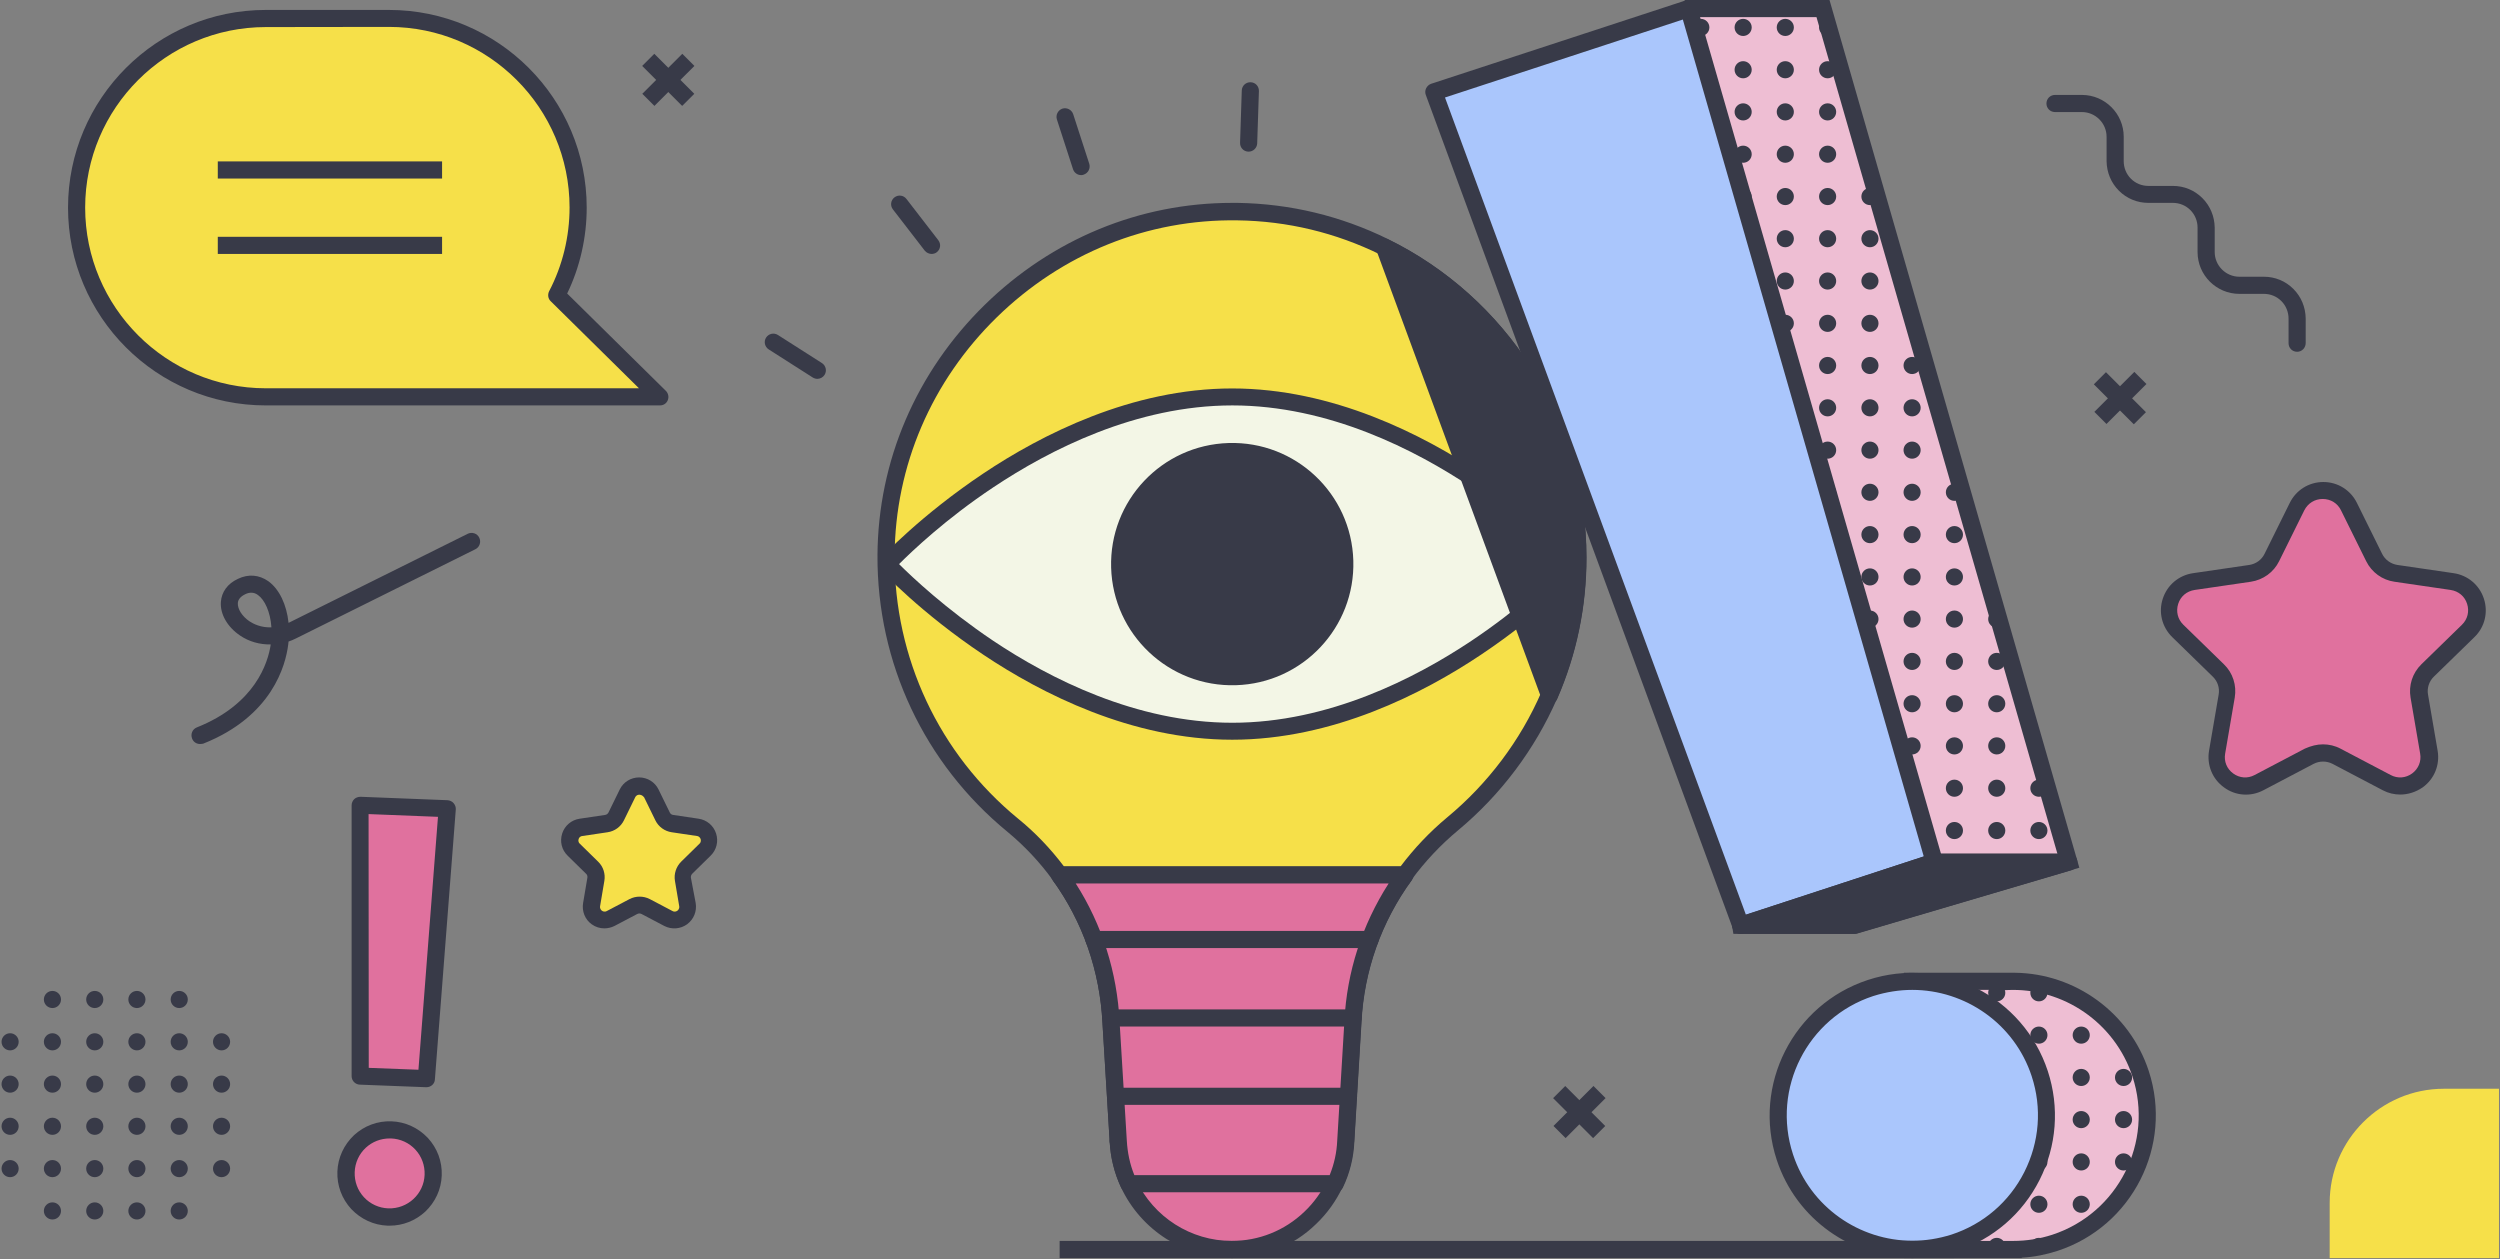 <svg xmlns="http://www.w3.org/2000/svg" xmlns:xlink="http://www.w3.org/1999/xlink" width="1459" height="735" version="1.1" viewBox="0 0 1459 735"><rect x="0" y="0" width="1459" height="735" fill="#808080" stroke="none"/><title>genius-idea</title><desc>Created with Sketch.</desc><g id="Page-1" fill="none" fill-rule="evenodd" stroke="none" stroke-width="1"><g id="genius-idea" transform="translate(-241, -183)"><g id="Group" transform="translate(220, 169)"><g fill-rule="nonzero" transform="translate(533, 132)"><g><g><path id="Path" fill="#F6E049" d="M408.9,207.5 C408.9,236.1 403,263.2 392.3,287.9 C379.6,317.2 360.1,342.9 335.9,363 C325.3,371.8 315.9,381.8 308,392.7 L106.4,392.7 C98.6,382 89.5,372.2 79.1,363.7 C33.7,326.4 4.8,269.7 5.2,206.3 C5.9,95.1 99.3,3.9 210.4,5.6 C241.1,6.1 270,13.4 295.9,26.1 C362.8,59 408.9,127.8 408.9,207.5 Z"/><path id="Shape" fill="#383A48" d="M310.4,397.6 L103.8,397.6 L102.3,395.5 C94.7,385 85.8,375.6 75.9,367.4 C27.4,327.6 -0.2,268.8 0.098,206.1 C0.4,151 22.7,99.1 62.7,59.9 C102,21.5 153.1,0.4 207,0.4 C208.1,0.4 209.2,0.4 210.3,0.4 C241,0.9 270.5,8 298,21.5 C332.2,38.3 361.1,64.2 381.6,96.4 C402.7,129.5 413.8,167.8 413.8,207.3 C413.8,235.9 408.1,263.6 396.7,289.7 C383.8,319.3 363.8,345.9 338.9,366.6 C328.7,375.1 319.6,384.8 311.8,395.4 L310.4,397.6 Z M108.9,387.6 L305.4,387.6 C313.3,377.1 322.4,367.5 332.6,359 C356.4,339.3 375.4,314 387.6,285.8 C398.4,261 403.8,234.7 403.8,207.4 C403.8,169.9 393.2,133.4 373.2,101.9 C353.7,71.2 326.2,46.6 293.6,30.6 C267.5,17.8 239.4,11 210.2,10.6 C157.7,9.8 107.9,29.9 69.7,67.2 C31.6,104.5 10.4,153.9 10.097,206.3 C9.8,266 36,321.9 82.2,359.8 C92.2,367.9 101.1,377.3 108.9,387.6 Z"/></g><g id="Path"><path fill="#F6E049" d="M205.9,3.6 C187.9,28.4 177.1,57.9 175.6,89.1 L171.4,158.9 L38.6,158.9 L34.4,89.7 C32.9,58.4 22.4,28.4 4.3,3.6" transform="translate(102, 389)"/><path fill="#383A48" d="M171.4,164 L38.6,164 C36,164 33.8,161.9 33.6,159.3 L29.4,90.1 C27.9,59.7 17.9,30.9 0.3,6.6 L8.4,0.7 C27.1,26.6 37.9,57.3 39.4,89.5 L43.3,153.9 L166.6,153.9 L170.5,88.8 C172,57.1 182.8,26.6 201.8,0.6 L209.9,6.5 C192.1,30.9 182,59.6 180.5,89.3 L176.3,159.2 C176.2,161.9 174,164 171.4,164 Z" transform="translate(102, 389)"/></g><g id="Path"><path fill="#E0719E" d="M138.4,6 C138,14.9 135.8,23.2 132.3,30.8 C128.8,38.4 123.8,45.2 117.9,50.9 C106,62.3 89.8,69.2 72.1,69.2 C45.5,69.2 22.4,53.5 11.8,30.8 C8.3,23.2 6.1,14.8 5.7,6" transform="translate(135, 542)"/><path fill="#383A48" d="M72,74.2 C44.3,74.2 18.9,58 7.2,32.9 C3.3,24.5 1.1,15.5 0.6,6.2 C0.5,3.4 2.6,1.1 5.3,1 C8,0.9 10.4,3 10.5,5.7 C10.9,13.7 12.8,21.5 16.1,28.7 C26.2,50.3 48,64.2 71.8,64.2 C87.7,64.2 102.7,58.2 114.2,47.2 C119.8,41.9 124.3,35.6 127.6,28.6 C131,21.4 132.9,13.6 133.2,5.6 C133.3,2.8 135.7,0.7 138.4,0.8 C141.2,0.9 143.3,3.3 143.2,6 C142.8,15.3 140.5,24.3 136.6,32.7 C132.8,40.8 127.6,48.1 121.1,54.3 C107.9,67.2 90.4,74.2 72,74.2 Z" transform="translate(135, 542)"/></g><g transform="translate(101, 387)"><path id="Path" fill="#E0719E" d="M206.9,5.6 C188.9,30.4 178.1,59.9 176.6,91.1 L172.4,160.9 C172,169.8 169.8,178.1 166.3,185.7 L45.7,185.7 C42.2,178.1 40,169.7 39.6,160.9 L35.4,91.7 C33.9,60.4 23.4,30.4 5.3,5.6 L206.9,5.6 L206.9,5.6 Z"/><path id="Shape" fill="#383A48" d="M166.3,190.8 L45.7,190.8 C43.8,190.8 42,189.7 41.2,187.9 C37.3,179.5 35.1,170.5 34.6,161.2 L30.4,92.1 C28.9,61.7 18.9,32.9 1.3,8.6 C0.2,7.1 -5.49560397e-15,5.1 0.9,3.4 C1.8,1.7 3.5,0.7 5.4,0.7 L206.9,0.7 C208.8,0.7 210.5,1.8 211.4,3.4 C212.3,5.1 212.1,7.1 211,8.6 C193.2,33 183.1,61.7 181.6,91.4 L177.4,161.3 C177,170.5 174.8,179.5 170.8,187.9 C170,189.7 168.2,190.8 166.3,190.8 Z M49,180.8 L163,180.8 C165.6,174.4 167.1,167.7 167.4,160.7 L171.6,90.8 C173,62.3 181.9,34.8 197.4,10.6 L14.8,10.6 C30.2,34.7 39,62.5 40.4,91.5 L44.6,160.6 C45,167.7 46.4,174.4 49,180.8 Z"/></g></g><g transform="translate(0, 108)"><path id="Path" fill="#F3F6E6" d="M408.6,103.2 C408.6,103.2 318.4,200.7 207.1,200.7 C95.8,200.7 5.6,103.2 5.6,103.2 C5.6,103.2 95.8,5.7 207.1,5.7 C318.4,5.7 408.6,103.2 408.6,103.2 Z"/><path id="Shape" fill="#383A48" d="M207.1,205.7 C148.4,205.7 95.7,178.7 61.9,156.1 C25.4,131.7 2.9,107.6 2,106.6 C0.2,104.7 0.2,101.7 2,99.8 C2.9,98.8 25.4,74.7 61.9,50.3 C95.7,27.7 148.4,0.7 207.1,0.7 C265.8,0.7 318.5,27.7 352.3,50.3 C388.8,74.7 411.3,98.8 412.2,99.8 C414,101.7 414,104.7 412.2,106.6 C411.3,107.6 388.8,131.7 352.3,156.1 C318.5,178.7 265.9,205.7 207.1,205.7 Z M12.7,103.2 C20.2,110.7 40,129.4 67.7,148 C100.3,169.8 151,195.8 207.2,195.8 C263.4,195.8 314,169.8 346.7,148 C374.4,129.5 394.2,110.7 401.7,103.2 C394.2,95.7 374.4,77 346.7,58.4 C314.1,36.6 263.4,10.6 207.2,10.6 C151,10.6 100.4,36.6 67.7,58.4 C39.9,76.9 20.2,95.7 12.7,103.2 Z"/></g><circle id="Oval" cx="207.129" cy="211.217" r="70.702" fill="#383A48" transform="translate(207.129, 211.217) rotate(-1.682) translate(-207.129, -211.217)"/><path id="Path" fill="#383A48" d="M287.5,435.3 L126.5,435.3 C123.7,435.3 121.5,433.1 121.5,430.3 C121.5,427.5 123.7,425.3 126.5,425.3 L287.5,425.3 C290.3,425.3 292.5,427.5 292.5,430.3 C292.5,433.1 290.3,435.3 287.5,435.3 Z"/><path id="Path" fill="#383A48" d="M277.6,481.1 L136.5,481.1 C133.7,481.1 131.5,478.9 131.5,476.1 C131.5,473.3 133.7,471.1 136.5,471.1 L277.6,471.1 C280.4,471.1 282.6,473.3 282.6,476.1 C282.6,478.9 280.4,481.1 277.6,481.1 Z"/><path id="Path" fill="#383A48" d="M275,526.8 L139.1,526.8 C136.3,526.8 134.1,524.6 134.1,521.8 C134.1,519 136.3,516.8 139.1,516.8 L275,516.8 C277.8,516.8 280,519 280,521.8 C280,524.6 277.7,526.8 275,526.8 Z"/></g><g fill-rule="nonzero"><g transform="translate(217, 479) translate(9, 0)"><polygon id="Path" fill="#E0719E" points="43.9 164.5 5.2 163 5.2 5 56.1 7"/><path id="Shape" fill="#383A48" d="M43.9,169.5 C43.8,169.5 43.8,169.5 43.7,169.5 L5,168 C2.3,167.9 0.2,165.7 0.2,163 L0.2,5 C0.2,3.6 0.8,2.3 1.7,1.4 C2.6,0.5 4,0 5.4,0 L56.2,2 C57.6,2.1 58.8,2.7 59.7,3.7 C60.6,4.7 61.1,6.1 61,7.4 L48.8,165 C48.7,167.5 46.5,169.5 43.9,169.5 Z M10.2,158.2 L39.2,159.3 L50.6,11.7 L10.1,10.1 L10.2,158.2 Z"/></g><g transform="translate(217, 479) translate(0, 189)"><circle id="Oval" cx="31.4" cy="30.9" r="25.4" fill="#E0719E"/><path id="Shape" fill="#383A48" d="M31.4,61.3 C31,61.3 30.6,61.3 30.2,61.3 C22.1,61 14.6,57.5 9,51.6 C3.5,45.6 0.6,37.9 0.9,29.7 C1.2,21.6 4.7,14.1 10.6,8.5 C16.6,3 24.3,0.1 32.5,0.4 C40.6,0.7 48.1,4.2 53.7,10.1 C59.2,16.1 62.1,23.8 61.8,32 C61.5,40.2 58,47.6 52.1,53.2 C46.4,58.4 39.1,61.3 31.4,61.3 Z M31.4,10.4 C26.2,10.4 21.3,12.3 17.5,15.8 C13.5,19.5 11.2,24.6 11,30 C10.8,35.5 12.7,40.7 16.4,44.7 C20.1,48.7 25.2,51 30.6,51.2 C41.9,51.6 51.4,42.8 51.8,31.6 C52,26.1 50.1,20.9 46.4,16.9 C42.7,12.9 37.6,10.6 32.2,10.4 C31.9,10.4 31.6,10.4 31.4,10.4 Z"/></g></g><g fill-rule="nonzero" transform="translate(348, 467)"><path id="Path" fill="#F6E049" d="M53,10 L59.6,23.5 C60.7,25.8 62.9,27.3 65.4,27.7 L80.2,29.9 C86.5,30.8 89,38.5 84.4,42.9 L73.7,53.4 C71.9,55.2 71.1,57.7 71.5,60.2 L74,75 C75.1,81.2 68.5,86 62.9,83.1 L49.6,76.1 C47.4,74.9 44.7,74.9 42.5,76.1 L29.2,83.1 C23.6,86 17,81.3 18.1,75 L20.6,60.2 C21,57.7 20.2,55.2 18.4,53.4 L7.7,42.9 C3.2,38.5 5.7,30.8 11.9,29.9 L26.7,27.7 C29.2,27.3 31.3,25.8 32.5,23.5 L39.1,10 C42.1,4.3 50.2,4.3 53,10 Z"/><path id="Shape" fill="#383A48" d="M25.7,88.8 C23.1,88.8 20.5,88 18.3,86.4 C14.4,83.6 12.5,78.8 13.3,74 L15.8,59.2 C15.9,58.3 15.7,57.5 15,56.9 L4.3,46.4 C0.8,43 -0.4,38.1 1.1,33.4 C2.6,28.8 6.5,25.5 11.3,24.8 L26.1,22.6 C27,22.5 27.7,21.9 28.1,21.2 L34.7,7.7 C36.8,3.4 41.2,0.7 46,0.7 C50.8,0.7 55.2,3.4 57.3,7.7 L63.9,21.2 C64.3,22 65,22.5 65.9,22.6 L80.7,24.8 C85.5,25.5 89.4,28.8 90.9,33.4 C92.4,38 91.2,43 87.7,46.4 L77,56.9 C76.4,57.5 76.1,58.4 76.2,59.2 L79,74 C79.8,78.8 77.9,83.5 74,86.4 C70.1,89.2 65,89.6 60.7,87.4 L47.4,80.4 C46.6,80 45.7,80 44.9,80.4 L31.6,87.4 C29.8,88.3 27.7,88.8 25.7,88.8 Z M46.1,10.8 C45.6,10.8 44.4,10.9 43.7,12.3 L37.1,25.8 C35.3,29.5 31.7,32.1 27.6,32.7 L12.8,34.9 C11.3,35.1 10.8,36.2 10.7,36.7 C10.5,37.2 10.3,38.4 11.4,39.4 L22.1,49.9 C25.1,52.8 26.4,57 25.7,61.1 L23.2,75.9 C23,77.4 23.9,78.2 24.3,78.5 C24.7,78.8 25.8,79.4 27.1,78.7 L40.4,71.7 C44.1,69.8 48.5,69.8 52.2,71.7 L65.5,78.7 C66.8,79.4 67.9,78.8 68.3,78.5 C68.7,78.2 69.6,77.4 69.4,75.9 L66.9,61.1 C66.2,57 67.6,52.8 70.5,49.9 L81.2,39.4 C82.3,38.4 82,37.2 81.9,36.7 C81.7,36.2 81.2,35.1 79.8,34.9 L65,32.7 C60.9,32.1 57.3,29.5 55.5,25.8 L48.9,12.3 C47.8,10.9 46.6,10.8 46.1,10.8 Z"/></g><g fill-rule="nonzero" transform="translate(1282, 295)"><path id="Path" fill="#E0719E" d="M109.8,14.7 L124.5,44.4 C127,49.4 131.7,52.8 137.2,53.6 L170,58.4 C183.9,60.4 189.4,77.4 179.4,87.2 L155.7,110.3 C151.7,114.2 149.9,119.8 150.8,125.2 L156.4,157.9 C158.8,171.7 144.3,182.2 131.9,175.7 L102.6,160.3 C97.7,157.7 91.8,157.7 86.9,160.3 L57.6,175.7 C45.2,182.2 30.7,171.7 33.1,157.9 L38.7,125.2 C39.6,119.7 37.8,114.1 33.8,110.3 L10.1,87.2 C0.1,77.4 5.6,60.4 19.5,58.4 L52.3,53.6 C57.8,52.8 62.6,49.3 65,44.4 L79.7,14.7 C85.7,2.1 103.6,2.1 109.8,14.7 Z"/><path id="Shape" fill="#383A48" d="M139.8,182.7 C136.3,182.7 132.8,181.9 129.6,180.2 L100.3,164.8 C96.8,163 92.7,163 89.2,164.8 L59.9,180.2 C52.5,184.1 43.6,183.5 36.9,178.5 C30.1,173.6 26.8,165.4 28.2,157.1 L33.8,124.4 C34.5,120.5 33.2,116.6 30.4,113.9 L6.7,90.8 C0.7,84.9 -1.4,76.3 1.2,68.4 C3.8,60.4 10.6,54.7 18.9,53.5 L51.7,48.7 C55.6,48.1 58.9,45.7 60.6,42.2 L75.3,12.5 C79,5 86.5,0.3 94.9,0.3 C103.3,0.3 110.8,5 114.5,12.5 L129.2,42.2 C130.9,45.7 134.3,48.1 138.1,48.7 L170.9,53.5 C179.2,54.7 186,60.4 188.6,68.4 C191.2,76.4 189.1,85 183.1,90.8 L159.4,113.9 C156.6,116.6 155.3,120.6 156,124.4 L161.6,157.1 C163,165.4 159.7,173.6 152.9,178.5 C148.8,181.3 144.3,182.7 139.8,182.7 Z M94.7,153.4 C98.2,153.4 101.7,154.2 104.9,155.9 L134.2,171.3 C138.3,173.5 143,173.1 146.7,170.4 C150.4,167.7 152.2,163.3 151.4,158.8 L145.8,126.1 C144.6,119 146.9,111.8 152.1,106.7 L175.8,83.6 C179.1,80.4 180.2,75.8 178.8,71.4 C177.4,67 173.8,64 169.2,63.3 L136.4,58.5 C129.3,57.5 123.1,53 119.9,46.5 L105.2,16.8 C103.2,12.7 99.2,10.2 94.5,10.2 C89.9,10.2 85.9,12.7 83.8,16.8 L69.1,46.5 C65.9,53 59.8,57.4 52.6,58.5 L19.8,63.3 C15.2,64 11.6,67 10.2,71.4 C8.8,75.8 9.9,80.4 13.2,83.6 L36.9,106.7 C42.1,111.7 44.4,119 43.2,126.1 L37.6,158.8 C36.8,163.4 38.6,167.7 42.3,170.4 C46,173.1 50.7,173.5 54.8,171.3 L84.1,155.9 C87.7,154.3 91.2,153.4 94.7,153.4 Z"/></g><g><g fill-rule="nonzero" transform="translate(60, 19)"><path id="Path" fill="#F6E049" d="M116.1,5.8 L188,5.8 C249,5.8 298.4,55.2 298.4,116.2 L298.4,116.2 C298.4,134.6 293.9,152 285.9,167.3 L346.1,226.6 L188,226.6 L116.1,226.6 C55.1,226.6 5.7,177.2 5.7,116.2 L5.7,116.2 C5.7,55.2 55.1,5.8 116.1,5.8 Z"/><path id="Shape" fill="#383A48" d="M346.1,231.6 L116.1,231.6 C52.4,231.6 0.7,179.8 0.7,116.2 C0.7,52.5 52.5,0.8 116.1,0.8 L188,0.8 C251.7,0.8 303.4,52.6 303.4,116.2 C303.4,133.5 299.5,150.8 292,166.3 L349.6,223.1 C351,224.5 351.5,226.7 350.7,228.6 C349.9,230.5 348.2,231.6 346.1,231.6 Z M116.1,10.8 C58,10.8 10.7,58.1 10.7,116.2 C10.7,174.3 58,221.6 116.1,221.6 L333.9,221.6 L282.4,170.8 C280.8,169.3 280.5,166.9 281.5,164.9 C289.3,150 293.4,133.1 293.4,116.1 C293.4,58 246.1,10.7 188,10.7 L116.1,10.8 L116.1,10.8 Z"/></g><g transform="translate(60, 19) translate(88, 89)"><line id="Path" x1="130.9" x2=".1" y1="5.2" y2="5.2"/><rect id="Rectangle" width="130.9" height="10" x=".1" y=".2" fill="#383A48" fill-rule="nonzero"/></g><g transform="translate(60, 19) translate(88, 133)"><line id="Path" x1="130.9" x2=".1" y1="5.2" y2="5.2"/><rect id="Rectangle" width="130.9" height="10" x=".1" y=".2" fill="#383A48" fill-rule="nonzero"/></g></g><g id="Path" fill="#383A48" fill-rule="nonzero"><path d="M97.7,100.2 C96.2,100.2 94.7,99.5 93.7,98.3 L75.1,74.2 C73.4,72 73.8,68.9 76,67.2 C78.2,65.5 81.3,65.9 83,68.1 L101.6,92.2 C103.3,94.4 102.9,97.5 100.7,99.2 C99.8,99.9 98.7,100.2 97.7,100.2 Z" transform="translate(467, 62)"/><path d="M185,54.2 C182.9,54.2 180.9,52.9 180.2,50.7 L170.8,21.7 C170,19.1 171.4,16.3 174,15.4 C176.6,14.6 179.4,16 180.3,18.6 L189.7,47.6 C190.5,50.2 189.1,53 186.5,53.9 C186,54.1 185.5,54.2 185,54.2 Z" transform="translate(467, 62)"/><path d="M282.7,40.5 C282.6,40.5 282.6,40.5 282.5,40.5 C279.7,40.4 277.6,38.1 277.7,35.3 L278.7,4.8 C278.8,2 281.1,-0.1 283.9,1.42108547e-13 C286.7,0.1 288.8,2.4 288.7,5.2 L287.7,35.7 C287.6,38.3 285.4,40.5 282.7,40.5 Z" transform="translate(467, 62)"/><path d="M31,173.1 C30.1,173.1 29.1,172.8 28.3,172.3 L2.6,155.9 C0.3,154.4 -0.4,151.3 1.1,149 C2.6,146.7 5.7,146 8,147.5 L33.7,163.9 C36,165.4 36.7,168.5 35.2,170.8 C34.3,172.2 32.7,173.1 31,173.1 Z" transform="translate(467, 62)"/></g><path id="Shape" fill="#383A48" fill-rule="nonzero" d="M137.7,448.2 C135.7,448.2 133.8,447 133.1,445 C132.1,442.4 133.3,439.5 135.9,438.5 C169.8,425 177.4,401 179,390.1 C172.6,390.2 166.4,388.5 161.1,384.9 C153.7,379.9 149.4,372.4 149.9,365.3 C150.3,359.5 153.8,354.6 159.9,351.8 C165.9,348.9 172.2,349.4 177.6,353.2 C184,357.8 188.3,366.9 189.4,377.5 L294,325.5 C296.5,324.3 299.5,325.3 300.7,327.8 C301.9,330.3 300.9,333.3 298.5,334.5 L193.7,386.6 C192.3,387.3 190.9,387.9 189.4,388.4 C189.3,389 189.3,389.6 189.2,390.2 C187.7,402.2 179.9,432 139.6,448 C139,448.1 138.3,448.2 137.7,448.2 Z M167.6,359.9 C166.5,359.9 165.3,360.2 164.1,360.8 C161.4,362.1 159.9,363.9 159.8,366 C159.6,369.4 162.3,373.7 166.6,376.6 C168.7,378 173.3,380.4 179.4,380.1 C178.8,371 175.4,364 171.6,361.3 C170.3,360.3 169,359.9 167.6,359.9 Z"/><path id="Path" fill="#383A48" fill-rule="nonzero" d="M1361.6,219.3 C1358.8,219.3 1356.6,217.1 1356.6,214.3 L1356.6,199.9 C1356.6,196.1 1355.1,192.4 1352.4,189.7 C1349.7,187 1346.1,185.5 1342.2,185.5 L1342.2,185.5 L1327.9,185.5 L1327.9,185.5 C1314.5,185.5 1303.5,174.6 1303.5,161.1 L1303.5,146.8 C1303.5,143 1302,139.3 1299.3,136.6 C1296.6,133.9 1293,132.4 1289.1,132.4 L1289.1,132.4 L1274.8,132.4 L1274.8,132.4 C1268.3,132.4 1262.2,129.9 1257.6,125.3 C1253,120.7 1250.5,114.6 1250.4,108.1 L1250.4,93.8 C1250.4,85.9 1243.9,79.4 1236,79.4 L1236,79.4 L1220.3,79.4 L1220.3,79.4 C1217.5,79.4 1215.3,77.2 1215.3,74.4 C1215.3,71.6 1217.5,69.4 1220.3,69.4 L1236,69.4 L1236,69.4 C1249.4,69.4 1260.4,80.3 1260.4,93.8 L1260.4,108.1 C1260.4,111.9 1261.9,115.6 1264.6,118.3 C1267.3,121 1270.9,122.5 1274.8,122.5 L1274.8,122.5 L1289.1,122.5 L1289.1,122.5 C1295.6,122.5 1301.7,125 1306.3,129.6 C1310.9,134.2 1313.4,140.3 1313.5,146.8 L1313.5,161.1 C1313.5,169 1320,175.5 1327.9,175.5 L1327.9,175.5 L1342.2,175.5 L1342.2,175.5 C1348.7,175.5 1354.8,178 1359.4,182.6 C1364,187.2 1366.5,193.3 1366.6,199.8 L1366.6,214.2 C1366.6,217 1364.4,219.3 1361.6,219.3 L1361.6,219.3 Z"/><g><g transform="translate(1242, 231) translate(1, 0)"><line id="Path" x1="3.6" x2="26.9" y1="27" y2="3.7"/><rect id="Rectangle" width="33.002" height="10.001" x="-1.034" y="10.234" fill="#383A48" fill-rule="nonzero" transform="translate(15.467, 15.234) rotate(-44.996) translate(-15.467, -15.234)"/></g><g transform="translate(1242, 231)"><line id="Path" x1="27.9" x2="4.6" y1="27" y2="3.7"/><rect id="Rectangle" width="10" height="33" x="11.166" y="-1.083" fill="#383A48" fill-rule="nonzero" transform="translate(16.166, 15.417) rotate(-45) translate(-16.166, -15.417)"/></g></g><g><g transform="translate(395, 45)"><line id="Path" x1="4.4" x2="27.7" y1="27.3" y2="4"/><rect id="Rectangle" width="33.002" height="10.001" x="-.448" y="10.607" fill="#383A48" fill-rule="nonzero" transform="translate(16.053, 15.608) rotate(-44.996) translate(-16.053, -15.608)"/></g><g transform="translate(395, 45)"><line id="Path" x1="27.7" x2="4.4" y1="27.3" y2="4"/><rect id="Rectangle" width="10" height="33" x="10.98" y="-.893" fill="#383A48" fill-rule="nonzero" transform="translate(15.98, 15.606) rotate(-45) translate(-15.98, -15.606)"/></g></g><g><g transform="translate(927, 647)"><line id="Path" x1="3.9" x2="27.2" y1="27.6" y2="4.3"/><rect id="Rectangle" width="33.002" height="10.001" x="-.69" y="10.987" fill="#383A48" fill-rule="nonzero" transform="translate(15.811, 15.988) rotate(-44.996) translate(-15.811, -15.988)"/></g><g transform="translate(927, 647)"><line id="Path" x1="27.2" x2="3.9" y1="27.6" y2="4.3"/><rect id="Rectangle" width="10" height="33" x="10.602" y="-.492" fill="#383A48" fill-rule="nonzero" transform="translate(15.602, 16.008) rotate(-45) translate(-15.602, -16.008)"/></g></g><g id="Oval" fill="#383A48" fill-rule="nonzero" transform="translate(21, 592)"><circle cx="129.3" cy="30" r="5"/><circle cx="129.3" cy="54.7" r="5"/><circle cx="129.3" cy="79.3" r="5"/><circle cx="129.3" cy="104" r="5"/><circle cx="104.6" cy="5.3" r="5"/><circle cx="104.6" cy="30" r="5"/><circle cx="104.6" cy="54.7" r="5"/><circle cx="104.6" cy="79.3" r="5"/><circle cx="104.6" cy="104" r="5"/><circle cx="104.6" cy="128.7" r="5"/><circle cx="79.9" cy="5.3" r="5"/><circle cx="79.9" cy="30" r="5"/><circle cx="79.9" cy="54.7" r="5"/><circle cx="79.9" cy="79.3" r="5"/><circle cx="79.9" cy="104" r="5"/><circle cx="79.9" cy="128.7" r="5"/><circle cx="55.3" cy="5.3" r="5"/><circle cx="55.3" cy="30" r="5"/><circle cx="55.3" cy="54.7" r="5"/><circle cx="55.3" cy="79.3" r="5"/><circle cx="55.3" cy="104" r="5"/><circle cx="55.3" cy="128.7" r="5"/><circle cx="30.6" cy="5.3" r="5"/><circle cx="30.6" cy="30" r="5"/><circle cx="30.6" cy="54.7" r="5"/><circle cx="30.6" cy="79.3" r="5"/><circle cx="30.6" cy="104" r="5"/><circle cx="30.6" cy="128.7" r="5"/><circle cx="5.9" cy="30" r="5"/><circle cx="5.9" cy="54.7" r="5"/><circle cx="5.9" cy="79.3" r="5"/><circle cx="5.9" cy="104" r="5"/></g><path id="Path" fill="#F6E049" fill-rule="nonzero" d="M1447.2,649.4 C1410.5,649.4 1380.6,679.3 1380.6,716 L1380.6,748.2 L1479.4,748.2 L1479.4,649.4 L1447.2,649.4 L1447.2,649.4 Z"/><g fill-rule="nonzero"><g transform="translate(823, 13) translate(130, 1)"><g><polygon id="Path" fill="#EEBED3" points="275.2 503 150 540 83.9 540 5.3 53.7 53.5 5 131.9 5"/><path id="Shape" fill="#383A48" d="M150.7,545 L79.6,545 L0,52 L51.5,0 L135.7,0 L281.5,506.4 L150.7,545 Z M88.1,535 L149.3,535 L269.1,499.6 L128.1,10 L55.6,10 L10.7,55.4 L88.1,535 Z"/></g><g id="Oval" fill="#383A48" transform="translate(55, 11)"><circle cx="202.9" cy="449" r="5"/><circle cx="202.9" cy="473.7" r="5"/><circle cx="178.3" cy="350.3" r="5"/><circle cx="178.3" cy="375" r="5"/><circle cx="178.3" cy="399.7" r="5"/><circle cx="178.3" cy="424.3" r="5"/><circle cx="178.3" cy="449" r="5"/><circle cx="178.3" cy="473.7" r="5"/><circle cx="178.3" cy="498.3" r="5"/><circle cx="153.6" cy="276.3" r="5"/><circle cx="153.6" cy="301" r="5"/><circle cx="153.6" cy="325.7" r="5"/><circle cx="153.6" cy="350.3" r="5"/><circle cx="153.6" cy="375" r="5"/><circle cx="153.6" cy="399.7" r="5"/><circle cx="153.6" cy="424.3" r="5"/><circle cx="153.6" cy="449" r="5"/><circle cx="153.6" cy="473.7" r="5"/><circle cx="153.6" cy="498.3" r="5"/><circle cx="128.9" cy="202.3" r="5"/><circle cx="128.9" cy="227" r="5"/><circle cx="128.9" cy="251.7" r="5"/><circle cx="128.9" cy="276.3" r="5"/><circle cx="128.9" cy="301" r="5"/><circle cx="128.9" cy="325.7" r="5"/><circle cx="128.9" cy="350.3" r="5"/><circle cx="128.9" cy="375" r="5"/><circle cx="128.9" cy="399.7" r="5"/><circle cx="128.9" cy="424.3" r="5"/><circle cx="128.9" cy="449" r="5"/><circle cx="128.9" cy="473.7" r="5"/><circle cx="128.9" cy="498.3" r="5"/><circle cx="104.3" cy="103.7" r="5"/><circle cx="104.3" cy="128.3" r="5"/><circle cx="104.3" cy="153" r="5"/><circle cx="104.3" cy="177.7" r="5"/><circle cx="104.3" cy="202.3" r="5"/><circle cx="104.3" cy="227" r="5"/><circle cx="104.3" cy="251.7" r="5"/><circle cx="104.3" cy="276.3" r="5"/><circle cx="104.3" cy="301" r="5"/><circle cx="104.3" cy="325.7" r="5"/><circle cx="104.3" cy="350.3" r="5"/><circle cx="104.3" cy="375" r="5"/><circle cx="104.3" cy="399.7" r="5"/><circle cx="104.3" cy="424.3" r="5"/><circle cx="104.3" cy="449" r="5"/><circle cx="104.3" cy="473.7" r="5"/><circle cx="104.3" cy="498.3" r="5"/><circle cx="79.6" cy="5" r="5"/><circle cx="79.6" cy="29.7" r="5"/><circle cx="79.6" cy="54.3" r="5"/><circle cx="79.6" cy="79" r="5"/><circle cx="79.6" cy="103.7" r="5"/><circle cx="79.6" cy="128.3" r="5"/><circle cx="79.6" cy="153" r="5"/><circle cx="79.6" cy="177.7" r="5"/><circle cx="79.6" cy="202.3" r="5"/><circle cx="79.6" cy="227" r="5"/><circle cx="79.6" cy="251.7" r="5"/><circle cx="79.6" cy="276.3" r="5"/><circle cx="79.6" cy="301" r="5"/><circle cx="79.6" cy="325.7" r="5"/><circle cx="79.6" cy="350.3" r="5"/><circle cx="79.6" cy="375" r="5"/><circle cx="79.6" cy="399.7" r="5"/><circle cx="54.9" cy="5" r="5"/><circle cx="54.9" cy="29.7" r="5"/><circle cx="54.9" cy="54.3" r="5"/><circle cx="54.9" cy="79" r="5"/><circle cx="54.9" cy="103.7" r="5"/><circle cx="54.9" cy="128.3" r="5"/><circle cx="54.9" cy="153" r="5"/><circle cx="54.9" cy="177.7" r="5"/><circle cx="54.9" cy="202.3" r="5"/><circle cx="54.9" cy="227" r="5"/><circle cx="54.9" cy="251.7" r="5"/><circle cx="54.9" cy="276.3" r="5"/><circle cx="54.9" cy="301" r="5"/><circle cx="30.3" cy="5" r="5"/><circle cx="30.3" cy="29.7" r="5"/><circle cx="30.3" cy="54.3" r="5"/><circle cx="30.3" cy="79" r="5"/><circle cx="30.3" cy="103.7" r="5"/><circle cx="30.3" cy="128.3" r="5"/><circle cx="30.3" cy="153" r="5"/><circle cx="5.6" cy="5" r="5"/></g><g transform="translate(179, 567)"><path id="Path" fill="#EEBED3" d="M138.3,59.6 C127.1,25.3 94.4,4.1 60.1,5.8 L60.1,5.7 L5.1,5.7 L5.1,162.2 L63.9,162.2 L63.9,162.2 C72,162.2 80.2,161 88.3,158.3 C129.3,144.9 151.7,100.7 138.3,59.6 Z"/><path id="Shape" fill="#383A48" d="M63.9,167.2 L0.1,167.2 L0.1,0.7 L64.9,0.7 C100.2,1.1 131.9,24.1 143,58 L143,58 C157.3,101.6 133.4,148.7 89.8,163 C83,165.2 76,166.6 68.9,167 L68.9,167.2 L63.9,167.2 Z M10.1,157.2 L63.9,157.2 C71.7,157.2 79.3,156 86.7,153.6 C125.1,141 146.1,99.6 133.5,61.2 L133.5,61.2 C123.2,29.9 93.1,9.2 60.3,10.8 L55.2,11.1 L55.2,10.7 L10.1,10.7 L10.1,157.2 L10.1,157.2 Z"/></g><g id="Oval" fill="#383A48" transform="translate(178, 574)"><circle cx="129.3" cy="54.8" r="5"/><circle cx="129.3" cy="79.4" r="5"/><circle cx="129.3" cy="104.1" r="5"/><circle cx="104.6" cy="30.1" r="5"/><circle cx="104.6" cy="54.8" r="5"/><circle cx="104.6" cy="79.4" r="5"/><circle cx="104.6" cy="104.1" r="5"/><circle cx="104.6" cy="128.8" r="5"/><circle cx="79.9" cy="5.4" r="5"/><circle cx="79.9" cy="30.1" r="5"/><circle cx="79.9" cy="54.8" r="5"/><circle cx="79.9" cy="79.4" r="5"/><circle cx="79.9" cy="104.1" r="5"/><circle cx="79.9" cy="128.8" r="5"/><circle cx="79.9" cy="153.4" r="5"/><circle cx="55.3" cy="5.4" r="5"/><circle cx="55.3" cy="30.1" r="5"/><circle cx="55.3" cy="54.8" r="5"/><circle cx="55.3" cy="79.4" r="5"/><circle cx="55.3" cy="104.1" r="5"/><circle cx="55.3" cy="128.8" r="5"/><circle cx="55.3" cy="153.4" r="5"/><circle cx="30.6" cy="5.4" r="5"/><circle cx="30.6" cy="30.1" r="5"/><circle cx="30.6" cy="54.8" r="5"/><circle cx="30.6" cy="79.4" r="5"/><circle cx="30.6" cy="104.1" r="5"/><circle cx="30.6" cy="128.8" r="5"/><circle cx="30.6" cy="153.4" r="5"/><circle cx="5.9" cy="5.4" r="5"/><circle cx="5.9" cy="30.1" r="5"/><circle cx="5.9" cy="54.8" r="5"/><circle cx="5.9" cy="79.4" r="5"/><circle cx="5.9" cy="104.1" r="5"/><circle cx="5.9" cy="128.8" r="5"/><circle cx="5.9" cy="153.4" r="5"/></g></g><g transform="translate(823, 13)"><g transform="translate(29, 0)"><polygon id="Path" fill="#AAC6FC" points="297.9 504 184.9 541 5.8 54.7 154.5 6"/><path id="Shape" fill="#383A48" d="M184.9,546 C182.9,546 181,544.7 180.2,542.7 L1.1,56.4 C0.6,55.1 0.7,53.7 1.3,52.5 C1.9,51.3 3,50.3 4.2,49.9 L152.9,1.2 C154.2,0.8 155.6,0.9 156.8,1.5 C158,2.1 158.9,3.2 159.3,4.5 L302.7,502.5 C303.4,505.1 302,507.8 299.5,508.6 L186.5,545.6 C185.9,545.9 185.4,546 184.9,546 Z M12.3,57.9 L187.9,534.8 L291.7,500.8 L151.1,12.4 L12.3,57.9 Z"/></g><path id="Path" fill="#383A48" d="M91.7,215.6 C71.2,183.4 42.3,157.5 8.1,140.7 C6.3,139.8 4.1,140.1 2.5,141.5 C1,142.9 0.5,145 1.2,146.9 L97.6,408.6 C98.3,410.5 100.1,411.8 102.1,411.9 L102.2,411.9 C104.2,411.9 106,410.7 106.8,408.9 C118.1,382.9 123.9,355.2 123.9,326.5 C123.9,287 112.7,248.7 91.7,215.6 Z"/><g transform="translate(230, 568)"><circle id="Oval" cx="84.1" cy="84" r="78.2" fill="#AAC6FC"/><path id="Shape" fill="#383A48" d="M84.1,167.2 C49.1,167.2 16.4,144.9 4.9,109.9 C-9.4,66.3 14.5,19.2 58.1,4.9 C101.7,-9.4 148.8,14.5 163.1,58.1 L163.1,58.1 C170,79.2 168.3,101.8 158.3,121.6 C148.3,141.4 131.1,156.2 110,163.1 C101.4,165.9 92.7,167.2 84.1,167.2 Z M84,10.7 C76.5,10.7 68.8,11.9 61.2,14.3 C22.8,26.9 1.8,68.3 14.4,106.7 C24.5,137.5 53.2,157.1 84.1,157.1 C91.6,157.1 99.3,155.9 106.9,153.5 C125.5,147.4 140.6,134.4 149.4,117 C158.2,99.5 159.8,79.7 153.7,61.1 L153.7,61.1 C143.6,30.3 114.8,10.7 84,10.7 Z"/></g></g><g fill="#383A48" transform="translate(823, 13) translate(208, 499)"><polygon id="Path" points="118.9 5 197.2 5 72 42 5.9 42"/><path id="Shape" d="M72,47 L5.9,47 C3.4,47 1.4,45.2 1,42.8 C0.6,40.4 2,38 4.4,37.3 L117.4,0.3 C117.9,0.1 118.4,0.1 119,0.1 L197.4,0.1 C199.9,0.1 202,1.9 202.3,4.4 C202.7,6.9 201.2,9.2 198.8,9.9 L73.6,46.9 C73,46.9 72.5,47 72,47 Z M37.2,37 L71.3,37 L162.7,10 L119.7,10 L37.2,37 Z"/></g></g></g><line id="Path" x1="1381.4" x2="859.4" y1="912.2" y2="912.2" stroke="#383A48" stroke-width="10"/></g></g></svg>